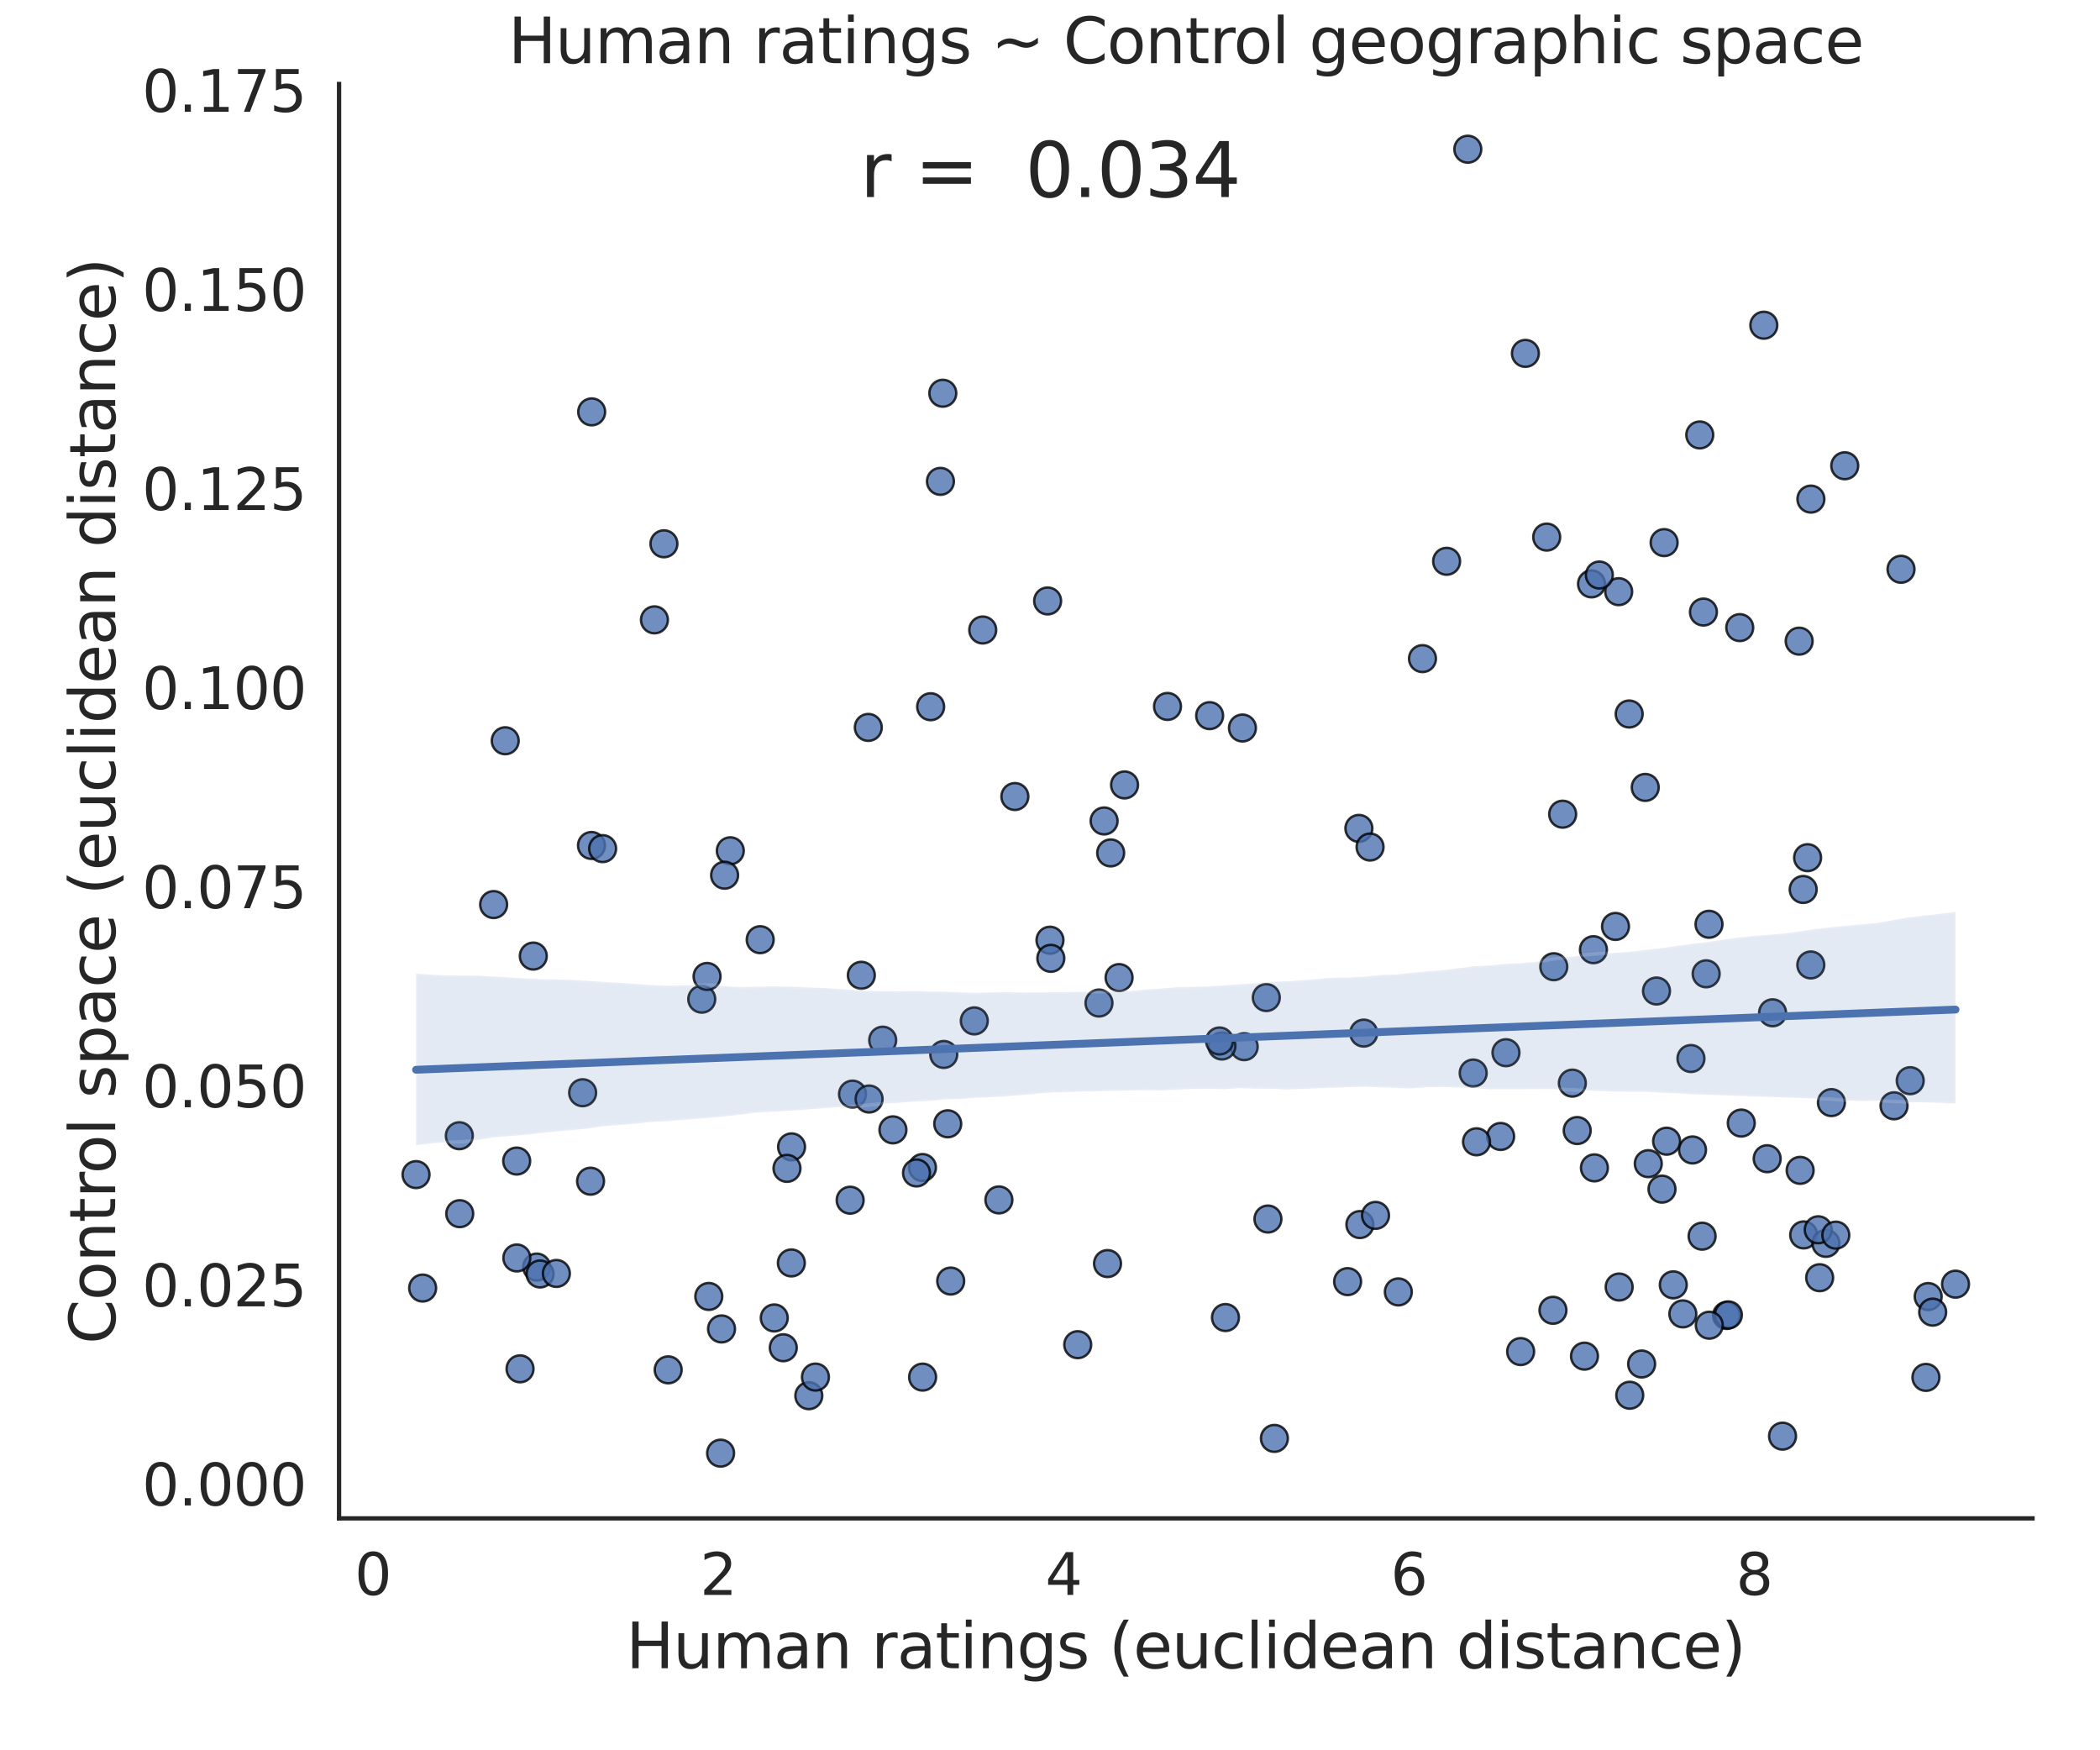 <?xml version="1.0" encoding="utf-8" standalone="no"?>
<!DOCTYPE svg PUBLIC "-//W3C//DTD SVG 1.1//EN"
  "http://www.w3.org/Graphics/SVG/1.1/DTD/svg11.dtd">
<svg height="504pt" version="1.1" viewBox="0 0 604.8 504" width="604.8pt" xmlns="http://www.w3.org/2000/svg" xmlns:xlink="http://www.w3.org/1999/xlink">
 <defs>
  <style type="text/css">*{stroke-linecap:butt;stroke-linejoin:round;}</style>
 </defs>
 <g id="figure_1">
  <g id="patch_1">
   <path d="M 0 504 
L 604.8 504 
L 604.8 0 
L 0 0 
z
" style="fill:#ffffff;"/>
  </g>
  <g id="axes_1">
   <g id="patch_2">
    <path d="M 97.65 437.22 
L 585.36 437.22 
L 585.36 24.193 
L 97.65 24.193 
z
" style="fill:#ffffff;"/>
   </g>
   <g id="matplotlib.axis_1">
    <g id="xtick_1">
     <g id="text_1">
      <!-- 0 -->
      <g style="fill:#262626;" transform="translate(102.124 459.257)scale(0.165 -0.165)">
       <defs>
        <path d="M 2034 4250 
Q 1547 4250 1301 3770 
Q 1056 3291 1056 2328 
Q 1056 1369 1301 889 
Q 1547 409 2034 409 
Q 2525 409 2770 889 
Q 3016 1369 3016 2328 
Q 3016 3291 2770 3770 
Q 2525 4250 2034 4250 
z
M 2034 4750 
Q 2819 4750 3233 4129 
Q 3647 3509 3647 2328 
Q 3647 1150 3233 529 
Q 2819 -91 2034 -91 
Q 1250 -91 836 529 
Q 422 1150 422 2328 
Q 422 3509 836 4129 
Q 1250 4750 2034 4750 
z
" id="DejaVuSans-30" transform="scale(0.016)"/>
       </defs>
       <use xlink:href="#DejaVuSans-30"/>
      </g>
     </g>
    </g>
    <g id="xtick_2">
     <g id="text_2">
      <!-- 2 -->
      <g style="fill:#262626;" transform="translate(201.581 459.257)scale(0.165 -0.165)">
       <defs>
        <path d="M 1228 531 
L 3431 531 
L 3431 0 
L 469 0 
L 469 531 
Q 828 903 1448 1529 
Q 2069 2156 2228 2338 
Q 2531 2678 2651 2914 
Q 2772 3150 2772 3378 
Q 2772 3750 2511 3984 
Q 2250 4219 1831 4219 
Q 1534 4219 1204 4116 
Q 875 4013 500 3803 
L 500 4441 
Q 881 4594 1212 4672 
Q 1544 4750 1819 4750 
Q 2544 4750 2975 4387 
Q 3406 4025 3406 3419 
Q 3406 3131 3298 2873 
Q 3191 2616 2906 2266 
Q 2828 2175 2409 1742 
Q 1991 1309 1228 531 
z
" id="DejaVuSans-32" transform="scale(0.016)"/>
       </defs>
       <use xlink:href="#DejaVuSans-32"/>
      </g>
     </g>
    </g>
    <g id="xtick_3">
     <g id="text_3">
      <!-- 4 -->
      <g style="fill:#262626;" transform="translate(301.038 459.257)scale(0.165 -0.165)">
       <defs>
        <path d="M 2419 4116 
L 825 1625 
L 2419 1625 
L 2419 4116 
z
M 2253 4666 
L 3047 4666 
L 3047 1625 
L 3713 1625 
L 3713 1100 
L 3047 1100 
L 3047 0 
L 2419 0 
L 2419 1100 
L 313 1100 
L 313 1709 
L 2253 4666 
z
" id="DejaVuSans-34" transform="scale(0.016)"/>
       </defs>
       <use xlink:href="#DejaVuSans-34"/>
      </g>
     </g>
    </g>
    <g id="xtick_4">
     <g id="text_4">
      <!-- 6 -->
      <g style="fill:#262626;" transform="translate(400.495 459.257)scale(0.165 -0.165)">
       <defs>
        <path d="M 2113 2584 
Q 1688 2584 1439 2293 
Q 1191 2003 1191 1497 
Q 1191 994 1439 701 
Q 1688 409 2113 409 
Q 2538 409 2786 701 
Q 3034 994 3034 1497 
Q 3034 2003 2786 2293 
Q 2538 2584 2113 2584 
z
M 3366 4563 
L 3366 3988 
Q 3128 4100 2886 4159 
Q 2644 4219 2406 4219 
Q 1781 4219 1451 3797 
Q 1122 3375 1075 2522 
Q 1259 2794 1537 2939 
Q 1816 3084 2150 3084 
Q 2853 3084 3261 2657 
Q 3669 2231 3669 1497 
Q 3669 778 3244 343 
Q 2819 -91 2113 -91 
Q 1303 -91 875 529 
Q 447 1150 447 2328 
Q 447 3434 972 4092 
Q 1497 4750 2381 4750 
Q 2619 4750 2861 4703 
Q 3103 4656 3366 4563 
z
" id="DejaVuSans-36" transform="scale(0.016)"/>
       </defs>
       <use xlink:href="#DejaVuSans-36"/>
      </g>
     </g>
    </g>
    <g id="xtick_5">
     <g id="text_5">
      <!-- 8 -->
      <g style="fill:#262626;" transform="translate(499.952 459.257)scale(0.165 -0.165)">
       <defs>
        <path d="M 2034 2216 
Q 1584 2216 1326 1975 
Q 1069 1734 1069 1313 
Q 1069 891 1326 650 
Q 1584 409 2034 409 
Q 2484 409 2743 651 
Q 3003 894 3003 1313 
Q 3003 1734 2745 1975 
Q 2488 2216 2034 2216 
z
M 1403 2484 
Q 997 2584 770 2862 
Q 544 3141 544 3541 
Q 544 4100 942 4425 
Q 1341 4750 2034 4750 
Q 2731 4750 3128 4425 
Q 3525 4100 3525 3541 
Q 3525 3141 3298 2862 
Q 3072 2584 2669 2484 
Q 3125 2378 3379 2068 
Q 3634 1759 3634 1313 
Q 3634 634 3220 271 
Q 2806 -91 2034 -91 
Q 1263 -91 848 271 
Q 434 634 434 1313 
Q 434 1759 690 2068 
Q 947 2378 1403 2484 
z
M 1172 3481 
Q 1172 3119 1398 2916 
Q 1625 2713 2034 2713 
Q 2441 2713 2670 2916 
Q 2900 3119 2900 3481 
Q 2900 3844 2670 4047 
Q 2441 4250 2034 4250 
Q 1625 4250 1398 4047 
Q 1172 3844 1172 3481 
z
" id="DejaVuSans-38" transform="scale(0.016)"/>
       </defs>
       <use xlink:href="#DejaVuSans-38"/>
      </g>
     </g>
    </g>
    <g id="text_6">
     <!-- Human ratings (euclidean distance) -->
     <g style="fill:#262626;" transform="translate(180.297 480.366)scale(0.18 -0.18)">
      <defs>
       <path d="M 628 4666 
L 1259 4666 
L 1259 2753 
L 3553 2753 
L 3553 4666 
L 4184 4666 
L 4184 0 
L 3553 0 
L 3553 2222 
L 1259 2222 
L 1259 0 
L 628 0 
L 628 4666 
z
" id="DejaVuSans-48" transform="scale(0.016)"/>
       <path d="M 544 1381 
L 544 3500 
L 1119 3500 
L 1119 1403 
Q 1119 906 1312 657 
Q 1506 409 1894 409 
Q 2359 409 2629 706 
Q 2900 1003 2900 1516 
L 2900 3500 
L 3475 3500 
L 3475 0 
L 2900 0 
L 2900 538 
Q 2691 219 2414 64 
Q 2138 -91 1772 -91 
Q 1169 -91 856 284 
Q 544 659 544 1381 
z
M 1991 3584 
L 1991 3584 
z
" id="DejaVuSans-75" transform="scale(0.016)"/>
       <path d="M 3328 2828 
Q 3544 3216 3844 3400 
Q 4144 3584 4550 3584 
Q 5097 3584 5394 3201 
Q 5691 2819 5691 2113 
L 5691 0 
L 5113 0 
L 5113 2094 
Q 5113 2597 4934 2840 
Q 4756 3084 4391 3084 
Q 3944 3084 3684 2787 
Q 3425 2491 3425 1978 
L 3425 0 
L 2847 0 
L 2847 2094 
Q 2847 2600 2669 2842 
Q 2491 3084 2119 3084 
Q 1678 3084 1418 2786 
Q 1159 2488 1159 1978 
L 1159 0 
L 581 0 
L 581 3500 
L 1159 3500 
L 1159 2956 
Q 1356 3278 1631 3431 
Q 1906 3584 2284 3584 
Q 2666 3584 2933 3390 
Q 3200 3197 3328 2828 
z
" id="DejaVuSans-6d" transform="scale(0.016)"/>
       <path d="M 2194 1759 
Q 1497 1759 1228 1600 
Q 959 1441 959 1056 
Q 959 750 1161 570 
Q 1363 391 1709 391 
Q 2188 391 2477 730 
Q 2766 1069 2766 1631 
L 2766 1759 
L 2194 1759 
z
M 3341 1997 
L 3341 0 
L 2766 0 
L 2766 531 
Q 2569 213 2275 61 
Q 1981 -91 1556 -91 
Q 1019 -91 701 211 
Q 384 513 384 1019 
Q 384 1609 779 1909 
Q 1175 2209 1959 2209 
L 2766 2209 
L 2766 2266 
Q 2766 2663 2505 2880 
Q 2244 3097 1772 3097 
Q 1472 3097 1187 3025 
Q 903 2953 641 2809 
L 641 3341 
Q 956 3463 1253 3523 
Q 1550 3584 1831 3584 
Q 2591 3584 2966 3190 
Q 3341 2797 3341 1997 
z
" id="DejaVuSans-61" transform="scale(0.016)"/>
       <path d="M 3513 2113 
L 3513 0 
L 2938 0 
L 2938 2094 
Q 2938 2591 2744 2837 
Q 2550 3084 2163 3084 
Q 1697 3084 1428 2787 
Q 1159 2491 1159 1978 
L 1159 0 
L 581 0 
L 581 3500 
L 1159 3500 
L 1159 2956 
Q 1366 3272 1645 3428 
Q 1925 3584 2291 3584 
Q 2894 3584 3203 3211 
Q 3513 2838 3513 2113 
z
" id="DejaVuSans-6e" transform="scale(0.016)"/>
       <path id="DejaVuSans-20" transform="scale(0.016)"/>
       <path d="M 2631 2963 
Q 2534 3019 2420 3045 
Q 2306 3072 2169 3072 
Q 1681 3072 1420 2755 
Q 1159 2438 1159 1844 
L 1159 0 
L 581 0 
L 581 3500 
L 1159 3500 
L 1159 2956 
Q 1341 3275 1631 3429 
Q 1922 3584 2338 3584 
Q 2397 3584 2469 3576 
Q 2541 3569 2628 3553 
L 2631 2963 
z
" id="DejaVuSans-72" transform="scale(0.016)"/>
       <path d="M 1172 4494 
L 1172 3500 
L 2356 3500 
L 2356 3053 
L 1172 3053 
L 1172 1153 
Q 1172 725 1289 603 
Q 1406 481 1766 481 
L 2356 481 
L 2356 0 
L 1766 0 
Q 1100 0 847 248 
Q 594 497 594 1153 
L 594 3053 
L 172 3053 
L 172 3500 
L 594 3500 
L 594 4494 
L 1172 4494 
z
" id="DejaVuSans-74" transform="scale(0.016)"/>
       <path d="M 603 3500 
L 1178 3500 
L 1178 0 
L 603 0 
L 603 3500 
z
M 603 4863 
L 1178 4863 
L 1178 4134 
L 603 4134 
L 603 4863 
z
" id="DejaVuSans-69" transform="scale(0.016)"/>
       <path d="M 2906 1791 
Q 2906 2416 2648 2759 
Q 2391 3103 1925 3103 
Q 1463 3103 1205 2759 
Q 947 2416 947 1791 
Q 947 1169 1205 825 
Q 1463 481 1925 481 
Q 2391 481 2648 825 
Q 2906 1169 2906 1791 
z
M 3481 434 
Q 3481 -459 3084 -895 
Q 2688 -1331 1869 -1331 
Q 1566 -1331 1297 -1286 
Q 1028 -1241 775 -1147 
L 775 -588 
Q 1028 -725 1275 -790 
Q 1522 -856 1778 -856 
Q 2344 -856 2625 -561 
Q 2906 -266 2906 331 
L 2906 616 
Q 2728 306 2450 153 
Q 2172 0 1784 0 
Q 1141 0 747 490 
Q 353 981 353 1791 
Q 353 2603 747 3093 
Q 1141 3584 1784 3584 
Q 2172 3584 2450 3431 
Q 2728 3278 2906 2969 
L 2906 3500 
L 3481 3500 
L 3481 434 
z
" id="DejaVuSans-67" transform="scale(0.016)"/>
       <path d="M 2834 3397 
L 2834 2853 
Q 2591 2978 2328 3040 
Q 2066 3103 1784 3103 
Q 1356 3103 1142 2972 
Q 928 2841 928 2578 
Q 928 2378 1081 2264 
Q 1234 2150 1697 2047 
L 1894 2003 
Q 2506 1872 2764 1633 
Q 3022 1394 3022 966 
Q 3022 478 2636 193 
Q 2250 -91 1575 -91 
Q 1294 -91 989 -36 
Q 684 19 347 128 
L 347 722 
Q 666 556 975 473 
Q 1284 391 1588 391 
Q 1994 391 2212 530 
Q 2431 669 2431 922 
Q 2431 1156 2273 1281 
Q 2116 1406 1581 1522 
L 1381 1569 
Q 847 1681 609 1914 
Q 372 2147 372 2553 
Q 372 3047 722 3315 
Q 1072 3584 1716 3584 
Q 2034 3584 2315 3537 
Q 2597 3491 2834 3397 
z
" id="DejaVuSans-73" transform="scale(0.016)"/>
       <path d="M 1984 4856 
Q 1566 4138 1362 3434 
Q 1159 2731 1159 2009 
Q 1159 1288 1364 580 
Q 1569 -128 1984 -844 
L 1484 -844 
Q 1016 -109 783 600 
Q 550 1309 550 2009 
Q 550 2706 781 3412 
Q 1013 4119 1484 4856 
L 1984 4856 
z
" id="DejaVuSans-28" transform="scale(0.016)"/>
       <path d="M 3597 1894 
L 3597 1613 
L 953 1613 
Q 991 1019 1311 708 
Q 1631 397 2203 397 
Q 2534 397 2845 478 
Q 3156 559 3463 722 
L 3463 178 
Q 3153 47 2828 -22 
Q 2503 -91 2169 -91 
Q 1331 -91 842 396 
Q 353 884 353 1716 
Q 353 2575 817 3079 
Q 1281 3584 2069 3584 
Q 2775 3584 3186 3129 
Q 3597 2675 3597 1894 
z
M 3022 2063 
Q 3016 2534 2758 2815 
Q 2500 3097 2075 3097 
Q 1594 3097 1305 2825 
Q 1016 2553 972 2059 
L 3022 2063 
z
" id="DejaVuSans-65" transform="scale(0.016)"/>
       <path d="M 3122 3366 
L 3122 2828 
Q 2878 2963 2633 3030 
Q 2388 3097 2138 3097 
Q 1578 3097 1268 2742 
Q 959 2388 959 1747 
Q 959 1106 1268 751 
Q 1578 397 2138 397 
Q 2388 397 2633 464 
Q 2878 531 3122 666 
L 3122 134 
Q 2881 22 2623 -34 
Q 2366 -91 2075 -91 
Q 1284 -91 818 406 
Q 353 903 353 1747 
Q 353 2603 823 3093 
Q 1294 3584 2113 3584 
Q 2378 3584 2631 3529 
Q 2884 3475 3122 3366 
z
" id="DejaVuSans-63" transform="scale(0.016)"/>
       <path d="M 603 4863 
L 1178 4863 
L 1178 0 
L 603 0 
L 603 4863 
z
" id="DejaVuSans-6c" transform="scale(0.016)"/>
       <path d="M 2906 2969 
L 2906 4863 
L 3481 4863 
L 3481 0 
L 2906 0 
L 2906 525 
Q 2725 213 2448 61 
Q 2172 -91 1784 -91 
Q 1150 -91 751 415 
Q 353 922 353 1747 
Q 353 2572 751 3078 
Q 1150 3584 1784 3584 
Q 2172 3584 2448 3432 
Q 2725 3281 2906 2969 
z
M 947 1747 
Q 947 1113 1208 752 
Q 1469 391 1925 391 
Q 2381 391 2643 752 
Q 2906 1113 2906 1747 
Q 2906 2381 2643 2742 
Q 2381 3103 1925 3103 
Q 1469 3103 1208 2742 
Q 947 2381 947 1747 
z
" id="DejaVuSans-64" transform="scale(0.016)"/>
       <path d="M 513 4856 
L 1013 4856 
Q 1481 4119 1714 3412 
Q 1947 2706 1947 2009 
Q 1947 1309 1714 600 
Q 1481 -109 1013 -844 
L 513 -844 
Q 928 -128 1133 580 
Q 1338 1288 1338 2009 
Q 1338 2731 1133 3434 
Q 928 4138 513 4856 
z
" id="DejaVuSans-29" transform="scale(0.016)"/>
      </defs>
      <use xlink:href="#DejaVuSans-48"/>
      <use x="75.195" xlink:href="#DejaVuSans-75"/>
      <use x="138.574" xlink:href="#DejaVuSans-6d"/>
      <use x="235.986" xlink:href="#DejaVuSans-61"/>
      <use x="297.266" xlink:href="#DejaVuSans-6e"/>
      <use x="360.645" xlink:href="#DejaVuSans-20"/>
      <use x="392.432" xlink:href="#DejaVuSans-72"/>
      <use x="433.545" xlink:href="#DejaVuSans-61"/>
      <use x="494.824" xlink:href="#DejaVuSans-74"/>
      <use x="534.033" xlink:href="#DejaVuSans-69"/>
      <use x="561.816" xlink:href="#DejaVuSans-6e"/>
      <use x="625.195" xlink:href="#DejaVuSans-67"/>
      <use x="688.672" xlink:href="#DejaVuSans-73"/>
      <use x="740.771" xlink:href="#DejaVuSans-20"/>
      <use x="772.559" xlink:href="#DejaVuSans-28"/>
      <use x="811.572" xlink:href="#DejaVuSans-65"/>
      <use x="873.096" xlink:href="#DejaVuSans-75"/>
      <use x="936.475" xlink:href="#DejaVuSans-63"/>
      <use x="991.455" xlink:href="#DejaVuSans-6c"/>
      <use x="1019.238" xlink:href="#DejaVuSans-69"/>
      <use x="1047.021" xlink:href="#DejaVuSans-64"/>
      <use x="1110.498" xlink:href="#DejaVuSans-65"/>
      <use x="1172.021" xlink:href="#DejaVuSans-61"/>
      <use x="1233.301" xlink:href="#DejaVuSans-6e"/>
      <use x="1296.68" xlink:href="#DejaVuSans-20"/>
      <use x="1328.467" xlink:href="#DejaVuSans-64"/>
      <use x="1391.943" xlink:href="#DejaVuSans-69"/>
      <use x="1419.727" xlink:href="#DejaVuSans-73"/>
      <use x="1471.826" xlink:href="#DejaVuSans-74"/>
      <use x="1511.035" xlink:href="#DejaVuSans-61"/>
      <use x="1572.314" xlink:href="#DejaVuSans-6e"/>
      <use x="1635.693" xlink:href="#DejaVuSans-63"/>
      <use x="1690.674" xlink:href="#DejaVuSans-65"/>
      <use x="1752.197" xlink:href="#DejaVuSans-29"/>
     </g>
    </g>
   </g>
   <g id="matplotlib.axis_2">
    <g id="ytick_1">
     <g id="text_7">
      <!-- 0.000 -->
      <g style="fill:#262626;" transform="translate(40.914 433.497)scale(0.165 -0.165)">
       <defs>
        <path d="M 684 794 
L 1344 794 
L 1344 0 
L 684 0 
L 684 794 
z
" id="DejaVuSans-2e" transform="scale(0.016)"/>
       </defs>
       <use xlink:href="#DejaVuSans-30"/>
       <use x="63.623" xlink:href="#DejaVuSans-2e"/>
       <use x="95.41" xlink:href="#DejaVuSans-30"/>
       <use x="159.033" xlink:href="#DejaVuSans-30"/>
       <use x="222.656" xlink:href="#DejaVuSans-30"/>
      </g>
     </g>
    </g>
    <g id="ytick_2">
     <g id="text_8">
      <!-- 0.025 -->
      <g style="fill:#262626;" transform="translate(40.914 376.169)scale(0.165 -0.165)">
       <defs>
        <path d="M 691 4666 
L 3169 4666 
L 3169 4134 
L 1269 4134 
L 1269 2991 
Q 1406 3038 1543 3061 
Q 1681 3084 1819 3084 
Q 2600 3084 3056 2656 
Q 3513 2228 3513 1497 
Q 3513 744 3044 326 
Q 2575 -91 1722 -91 
Q 1428 -91 1123 -41 
Q 819 9 494 109 
L 494 744 
Q 775 591 1075 516 
Q 1375 441 1709 441 
Q 2250 441 2565 725 
Q 2881 1009 2881 1497 
Q 2881 1984 2565 2268 
Q 2250 2553 1709 2553 
Q 1456 2553 1204 2497 
Q 953 2441 691 2322 
L 691 4666 
z
" id="DejaVuSans-35" transform="scale(0.016)"/>
       </defs>
       <use xlink:href="#DejaVuSans-30"/>
       <use x="63.623" xlink:href="#DejaVuSans-2e"/>
       <use x="95.41" xlink:href="#DejaVuSans-30"/>
       <use x="159.033" xlink:href="#DejaVuSans-32"/>
       <use x="222.656" xlink:href="#DejaVuSans-35"/>
      </g>
     </g>
    </g>
    <g id="ytick_3">
     <g id="text_9">
      <!-- 0.050 -->
      <g style="fill:#262626;" transform="translate(40.914 318.84)scale(0.165 -0.165)">
       <use xlink:href="#DejaVuSans-30"/>
       <use x="63.623" xlink:href="#DejaVuSans-2e"/>
       <use x="95.41" xlink:href="#DejaVuSans-30"/>
       <use x="159.033" xlink:href="#DejaVuSans-35"/>
       <use x="222.656" xlink:href="#DejaVuSans-30"/>
      </g>
     </g>
    </g>
    <g id="ytick_4">
     <g id="text_10">
      <!-- 0.075 -->
      <g style="fill:#262626;" transform="translate(40.914 261.511)scale(0.165 -0.165)">
       <defs>
        <path d="M 525 4666 
L 3525 4666 
L 3525 4397 
L 1831 0 
L 1172 0 
L 2766 4134 
L 525 4134 
L 525 4666 
z
" id="DejaVuSans-37" transform="scale(0.016)"/>
       </defs>
       <use xlink:href="#DejaVuSans-30"/>
       <use x="63.623" xlink:href="#DejaVuSans-2e"/>
       <use x="95.41" xlink:href="#DejaVuSans-30"/>
       <use x="159.033" xlink:href="#DejaVuSans-37"/>
       <use x="222.656" xlink:href="#DejaVuSans-35"/>
      </g>
     </g>
    </g>
    <g id="ytick_5">
     <g id="text_11">
      <!-- 0.100 -->
      <g style="fill:#262626;" transform="translate(40.914 204.182)scale(0.165 -0.165)">
       <defs>
        <path d="M 794 531 
L 1825 531 
L 1825 4091 
L 703 3866 
L 703 4441 
L 1819 4666 
L 2450 4666 
L 2450 531 
L 3481 531 
L 3481 0 
L 794 0 
L 794 531 
z
" id="DejaVuSans-31" transform="scale(0.016)"/>
       </defs>
       <use xlink:href="#DejaVuSans-30"/>
       <use x="63.623" xlink:href="#DejaVuSans-2e"/>
       <use x="95.41" xlink:href="#DejaVuSans-31"/>
       <use x="159.033" xlink:href="#DejaVuSans-30"/>
       <use x="222.656" xlink:href="#DejaVuSans-30"/>
      </g>
     </g>
    </g>
    <g id="ytick_6">
     <g id="text_12">
      <!-- 0.125 -->
      <g style="fill:#262626;" transform="translate(40.914 146.854)scale(0.165 -0.165)">
       <use xlink:href="#DejaVuSans-30"/>
       <use x="63.623" xlink:href="#DejaVuSans-2e"/>
       <use x="95.41" xlink:href="#DejaVuSans-31"/>
       <use x="159.033" xlink:href="#DejaVuSans-32"/>
       <use x="222.656" xlink:href="#DejaVuSans-35"/>
      </g>
     </g>
    </g>
    <g id="ytick_7">
     <g id="text_13">
      <!-- 0.150 -->
      <g style="fill:#262626;" transform="translate(40.914 89.525)scale(0.165 -0.165)">
       <use xlink:href="#DejaVuSans-30"/>
       <use x="63.623" xlink:href="#DejaVuSans-2e"/>
       <use x="95.41" xlink:href="#DejaVuSans-31"/>
       <use x="159.033" xlink:href="#DejaVuSans-35"/>
       <use x="222.656" xlink:href="#DejaVuSans-30"/>
      </g>
     </g>
    </g>
    <g id="ytick_8">
     <g id="text_14">
      <!-- 0.175 -->
      <g style="fill:#262626;" transform="translate(40.914 32.196)scale(0.165 -0.165)">
       <use xlink:href="#DejaVuSans-30"/>
       <use x="63.623" xlink:href="#DejaVuSans-2e"/>
       <use x="95.41" xlink:href="#DejaVuSans-31"/>
       <use x="159.033" xlink:href="#DejaVuSans-37"/>
       <use x="222.656" xlink:href="#DejaVuSans-35"/>
      </g>
     </g>
    </g>
    <g id="text_15">
     <!-- Control space (euclidean distance) -->
     <g style="fill:#262626;" transform="translate(33.17 387.039)rotate(-90)scale(0.18 -0.18)">
      <defs>
       <path d="M 4122 4306 
L 4122 3641 
Q 3803 3938 3442 4084 
Q 3081 4231 2675 4231 
Q 1875 4231 1450 3742 
Q 1025 3253 1025 2328 
Q 1025 1406 1450 917 
Q 1875 428 2675 428 
Q 3081 428 3442 575 
Q 3803 722 4122 1019 
L 4122 359 
Q 3791 134 3420 21 
Q 3050 -91 2638 -91 
Q 1578 -91 968 557 
Q 359 1206 359 2328 
Q 359 3453 968 4101 
Q 1578 4750 2638 4750 
Q 3056 4750 3426 4639 
Q 3797 4528 4122 4306 
z
" id="DejaVuSans-43" transform="scale(0.016)"/>
       <path d="M 1959 3097 
Q 1497 3097 1228 2736 
Q 959 2375 959 1747 
Q 959 1119 1226 758 
Q 1494 397 1959 397 
Q 2419 397 2687 759 
Q 2956 1122 2956 1747 
Q 2956 2369 2687 2733 
Q 2419 3097 1959 3097 
z
M 1959 3584 
Q 2709 3584 3137 3096 
Q 3566 2609 3566 1747 
Q 3566 888 3137 398 
Q 2709 -91 1959 -91 
Q 1206 -91 779 398 
Q 353 888 353 1747 
Q 353 2609 779 3096 
Q 1206 3584 1959 3584 
z
" id="DejaVuSans-6f" transform="scale(0.016)"/>
       <path d="M 1159 525 
L 1159 -1331 
L 581 -1331 
L 581 3500 
L 1159 3500 
L 1159 2969 
Q 1341 3281 1617 3432 
Q 1894 3584 2278 3584 
Q 2916 3584 3314 3078 
Q 3713 2572 3713 1747 
Q 3713 922 3314 415 
Q 2916 -91 2278 -91 
Q 1894 -91 1617 61 
Q 1341 213 1159 525 
z
M 3116 1747 
Q 3116 2381 2855 2742 
Q 2594 3103 2138 3103 
Q 1681 3103 1420 2742 
Q 1159 2381 1159 1747 
Q 1159 1113 1420 752 
Q 1681 391 2138 391 
Q 2594 391 2855 752 
Q 3116 1113 3116 1747 
z
" id="DejaVuSans-70" transform="scale(0.016)"/>
      </defs>
      <use xlink:href="#DejaVuSans-43"/>
      <use x="69.824" xlink:href="#DejaVuSans-6f"/>
      <use x="131.006" xlink:href="#DejaVuSans-6e"/>
      <use x="194.385" xlink:href="#DejaVuSans-74"/>
      <use x="233.594" xlink:href="#DejaVuSans-72"/>
      <use x="272.457" xlink:href="#DejaVuSans-6f"/>
      <use x="333.639" xlink:href="#DejaVuSans-6c"/>
      <use x="361.422" xlink:href="#DejaVuSans-20"/>
      <use x="393.209" xlink:href="#DejaVuSans-73"/>
      <use x="445.309" xlink:href="#DejaVuSans-70"/>
      <use x="508.785" xlink:href="#DejaVuSans-61"/>
      <use x="570.064" xlink:href="#DejaVuSans-63"/>
      <use x="625.045" xlink:href="#DejaVuSans-65"/>
      <use x="686.568" xlink:href="#DejaVuSans-20"/>
      <use x="718.355" xlink:href="#DejaVuSans-28"/>
      <use x="757.369" xlink:href="#DejaVuSans-65"/>
      <use x="818.893" xlink:href="#DejaVuSans-75"/>
      <use x="882.271" xlink:href="#DejaVuSans-63"/>
      <use x="937.252" xlink:href="#DejaVuSans-6c"/>
      <use x="965.035" xlink:href="#DejaVuSans-69"/>
      <use x="992.818" xlink:href="#DejaVuSans-64"/>
      <use x="1056.295" xlink:href="#DejaVuSans-65"/>
      <use x="1117.818" xlink:href="#DejaVuSans-61"/>
      <use x="1179.098" xlink:href="#DejaVuSans-6e"/>
      <use x="1242.477" xlink:href="#DejaVuSans-20"/>
      <use x="1274.264" xlink:href="#DejaVuSans-64"/>
      <use x="1337.74" xlink:href="#DejaVuSans-69"/>
      <use x="1365.523" xlink:href="#DejaVuSans-73"/>
      <use x="1417.623" xlink:href="#DejaVuSans-74"/>
      <use x="1456.832" xlink:href="#DejaVuSans-61"/>
      <use x="1518.111" xlink:href="#DejaVuSans-6e"/>
      <use x="1581.49" xlink:href="#DejaVuSans-63"/>
      <use x="1636.471" xlink:href="#DejaVuSans-65"/>
      <use x="1697.994" xlink:href="#DejaVuSans-29"/>
     </g>
    </g>
   </g>
   <g id="PathCollection_1">
    <defs>
     <path d="M 0 3.873 
C 1.027 3.873 2.012 3.465 2.739 2.739 
C 3.465 2.012 3.873 1.027 3.873 0 
C 3.873 -1.027 3.465 -2.012 2.739 -2.739 
C 2.012 -3.465 1.027 -3.873 0 -3.873 
C -1.027 -3.873 -2.012 -3.465 -2.739 -2.739 
C -3.465 -2.012 -3.873 -1.027 -3.873 0 
C -3.873 1.027 -3.465 2.012 -2.739 2.739 
C -2.012 3.465 -1.027 3.873 0 3.873 
z
" id="m0747884423" style="stroke:#000000;stroke-opacity:0.8;stroke-width:0.7;"/>
    </defs>
    <g clip-path="url(#p6b28cb3a2c)">
     <use style="fill:#4c72b0;fill-opacity:0.8;stroke:#000000;stroke-opacity:0.8;stroke-width:0.7;" x="232.938" xlink:href="#m0747884423" y="401.896"/>
     <use style="fill:#4c72b0;fill-opacity:0.8;stroke:#000000;stroke-opacity:0.8;stroke-width:0.7;" x="301.716" xlink:href="#m0747884423" y="173.047"/>
     <use style="fill:#4c72b0;fill-opacity:0.8;stroke:#000000;stroke-opacity:0.8;stroke-width:0.7;" x="191.21" xlink:href="#m0747884423" y="156.584"/>
     <use style="fill:#4c72b0;fill-opacity:0.8;stroke:#000000;stroke-opacity:0.8;stroke-width:0.7;" x="257.164" xlink:href="#m0747884423" y="325.348"/>
     <use style="fill:#4c72b0;fill-opacity:0.8;stroke:#000000;stroke-opacity:0.8;stroke-width:0.7;" x="132.407" xlink:href="#m0747884423" y="349.485"/>
     <use style="fill:#4c72b0;fill-opacity:0.8;stroke:#000000;stroke-opacity:0.8;stroke-width:0.7;" x="170.406" xlink:href="#m0747884423" y="118.602"/>
     <use style="fill:#4c72b0;fill-opacity:0.8;stroke:#000000;stroke-opacity:0.8;stroke-width:0.7;" x="273.802" xlink:href="#m0747884423" y="368.886"/>
     <use style="fill:#4c72b0;fill-opacity:0.8;stroke:#000000;stroke-opacity:0.8;stroke-width:0.7;" x="154.568" xlink:href="#m0747884423" y="364.851"/>
     <use style="fill:#4c72b0;fill-opacity:0.8;stroke:#000000;stroke-opacity:0.8;stroke-width:0.7;" x="145.506" xlink:href="#m0747884423" y="213.307"/>
     <use style="fill:#4c72b0;fill-opacity:0.8;stroke:#000000;stroke-opacity:0.8;stroke-width:0.7;" x="132.287" xlink:href="#m0747884423" y="327.037"/>
     <use style="fill:#4c72b0;fill-opacity:0.8;stroke:#000000;stroke-opacity:0.8;stroke-width:0.7;" x="348.379" xlink:href="#m0747884423" y="206.072"/>
     <use style="fill:#4c72b0;fill-opacity:0.8;stroke:#000000;stroke-opacity:0.8;stroke-width:0.7;" x="283.028" xlink:href="#m0747884423" y="181.409"/>
     <use style="fill:#4c72b0;fill-opacity:0.8;stroke:#000000;stroke-opacity:0.8;stroke-width:0.7;" x="218.939" xlink:href="#m0747884423" y="270.588"/>
     <use style="fill:#4c72b0;fill-opacity:0.8;stroke:#000000;stroke-opacity:0.8;stroke-width:0.7;" x="271.529" xlink:href="#m0747884423" y="113.236"/>
     <use style="fill:#4c72b0;fill-opacity:0.8;stroke:#000000;stroke-opacity:0.8;stroke-width:0.7;" x="250.073" xlink:href="#m0747884423" y="209.463"/>
     <use style="fill:#4c72b0;fill-opacity:0.8;stroke:#000000;stroke-opacity:0.8;stroke-width:0.7;" x="477.071" xlink:href="#m0747884423" y="285.364"/>
     <use style="fill:#4c72b0;fill-opacity:0.8;stroke:#000000;stroke-opacity:0.8;stroke-width:0.7;" x="491.375" xlink:href="#m0747884423" y="280.412"/>
     <use style="fill:#4c72b0;fill-opacity:0.8;stroke:#000000;stroke-opacity:0.8;stroke-width:0.7;" x="458.911" xlink:href="#m0747884423" y="273.469"/>
     <use style="fill:#4c72b0;fill-opacity:0.8;stroke:#000000;stroke-opacity:0.8;stroke-width:0.7;" x="492.193" xlink:href="#m0747884423" y="266.146"/>
     <use style="fill:#4c72b0;fill-opacity:0.8;stroke:#000000;stroke-opacity:0.8;stroke-width:0.7;" x="478.656" xlink:href="#m0747884423" y="342.417"/>
     <use style="fill:#4c72b0;fill-opacity:0.8;stroke:#000000;stroke-opacity:0.8;stroke-width:0.7;" x="357.824" xlink:href="#m0747884423" y="209.632"/>
     <use style="fill:#4c72b0;fill-opacity:0.8;stroke:#000000;stroke-opacity:0.8;stroke-width:0.7;" x="497.246" xlink:href="#m0747884423" y="378.794"/>
     <use style="fill:#4c72b0;fill-opacity:0.8;stroke:#000000;stroke-opacity:0.8;stroke-width:0.7;" x="519.464" xlink:href="#m0747884423" y="355.597"/>
     <use style="fill:#4c72b0;fill-opacity:0.8;stroke:#000000;stroke-opacity:0.8;stroke-width:0.7;" x="490.586" xlink:href="#m0747884423" y="176.244"/>
     <use style="fill:#4c72b0;fill-opacity:0.8;stroke:#000000;stroke-opacity:0.8;stroke-width:0.7;" x="521.514" xlink:href="#m0747884423" y="277.86"/>
     <use style="fill:#4c72b0;fill-opacity:0.8;stroke:#000000;stroke-opacity:0.8;stroke-width:0.7;" x="508.946" xlink:href="#m0747884423" y="333.654"/>
     <use style="fill:#4c72b0;fill-opacity:0.8;stroke:#000000;stroke-opacity:0.8;stroke-width:0.7;" x="391.362" xlink:href="#m0747884423" y="238.537"/>
     <use style="fill:#4c72b0;fill-opacity:0.8;stroke:#000000;stroke-opacity:0.8;stroke-width:0.7;" x="142.166" xlink:href="#m0747884423" y="260.475"/>
     <use style="fill:#4c72b0;fill-opacity:0.8;stroke:#000000;stroke-opacity:0.8;stroke-width:0.7;" x="510.506" xlink:href="#m0747884423" y="291.638"/>
     <use style="fill:#4c72b0;fill-opacity:0.8;stroke:#000000;stroke-opacity:0.8;stroke-width:0.7;" x="550.145" xlink:href="#m0747884423" y="311.183"/>
     <use style="fill:#4c72b0;fill-opacity:0.8;stroke:#000000;stroke-opacity:0.8;stroke-width:0.7;" x="531.29" xlink:href="#m0747884423" y="134.12"/>
     <use style="fill:#4c72b0;fill-opacity:0.8;stroke:#000000;stroke-opacity:0.8;stroke-width:0.7;" x="555.318" xlink:href="#m0747884423" y="373.345"/>
     <use style="fill:#4c72b0;fill-opacity:0.8;stroke:#000000;stroke-opacity:0.8;stroke-width:0.7;" x="545.483" xlink:href="#m0747884423" y="318.421"/>
     <use style="fill:#4c72b0;fill-opacity:0.8;stroke:#000000;stroke-opacity:0.8;stroke-width:0.7;" x="439.312" xlink:href="#m0747884423" y="101.76"/>
     <use style="fill:#4c72b0;fill-opacity:0.8;stroke:#000000;stroke-opacity:0.8;stroke-width:0.7;" x="202.108" xlink:href="#m0747884423" y="287.714"/>
     <use style="fill:#4c72b0;fill-opacity:0.8;stroke:#000000;stroke-opacity:0.8;stroke-width:0.7;" x="170.342" xlink:href="#m0747884423" y="243.457"/>
     <use style="fill:#4c72b0;fill-opacity:0.8;stroke:#000000;stroke-opacity:0.8;stroke-width:0.7;" x="473.83" xlink:href="#m0747884423" y="226.738"/>
     <use style="fill:#4c72b0;fill-opacity:0.8;stroke:#000000;stroke-opacity:0.8;stroke-width:0.7;" x="520.589" xlink:href="#m0747884423" y="246.972"/>
     <use style="fill:#4c72b0;fill-opacity:0.8;stroke:#000000;stroke-opacity:0.8;stroke-width:0.7;" x="507.981" xlink:href="#m0747884423" y="93.646"/>
     <use style="fill:#4c72b0;fill-opacity:0.8;stroke:#000000;stroke-opacity:0.8;stroke-width:0.7;" x="527.449" xlink:href="#m0747884423" y="317.498"/>
     <use style="fill:#4c72b0;fill-opacity:0.8;stroke:#000000;stroke-opacity:0.8;stroke-width:0.7;" x="519.317" xlink:href="#m0747884423" y="256.124"/>
     <use style="fill:#4c72b0;fill-opacity:0.8;stroke:#000000;stroke-opacity:0.8;stroke-width:0.7;" x="422.73" xlink:href="#m0747884423" y="42.967"/>
     <use style="fill:#4c72b0;fill-opacity:0.8;stroke:#000000;stroke-opacity:0.8;stroke-width:0.7;" x="210.326" xlink:href="#m0747884423" y="244.985"/>
     <use style="fill:#4c72b0;fill-opacity:0.8;stroke:#000000;stroke-opacity:0.8;stroke-width:0.7;" x="188.48" xlink:href="#m0747884423" y="178.491"/>
     <use style="fill:#4c72b0;fill-opacity:0.8;stroke:#000000;stroke-opacity:0.8;stroke-width:0.7;" x="148.845" xlink:href="#m0747884423" y="362.235"/>
     <use style="fill:#4c72b0;fill-opacity:0.8;stroke:#000000;stroke-opacity:0.8;stroke-width:0.7;" x="497.777" xlink:href="#m0747884423" y="378.63"/>
     <use style="fill:#4c72b0;fill-opacity:0.8;stroke:#000000;stroke-opacity:0.8;stroke-width:0.7;" x="554.669" xlink:href="#m0747884423" y="396.626"/>
     <use style="fill:#4c72b0;fill-opacity:0.8;stroke:#000000;stroke-opacity:0.8;stroke-width:0.7;" x="547.493" xlink:href="#m0747884423" y="163.923"/>
     <use style="fill:#4c72b0;fill-opacity:0.8;stroke:#000000;stroke-opacity:0.8;stroke-width:0.7;" x="563.191" xlink:href="#m0747884423" y="369.784"/>
     <use style="fill:#4c72b0;fill-opacity:0.8;stroke:#000000;stroke-opacity:0.8;stroke-width:0.7;" x="556.612" xlink:href="#m0747884423" y="377.837"/>
     <use style="fill:#4c72b0;fill-opacity:0.8;stroke:#000000;stroke-opacity:0.8;stroke-width:0.7;" x="466.183" xlink:href="#m0747884423" y="170.371"/>
     <use style="fill:#4c72b0;fill-opacity:0.8;stroke:#000000;stroke-opacity:0.8;stroke-width:0.7;" x="254.219" xlink:href="#m0747884423" y="299.523"/>
     <use style="fill:#4c72b0;fill-opacity:0.8;stroke:#000000;stroke-opacity:0.8;stroke-width:0.7;" x="227.971" xlink:href="#m0747884423" y="330.247"/>
     <use style="fill:#4c72b0;fill-opacity:0.8;stroke:#000000;stroke-opacity:0.8;stroke-width:0.7;" x="170.081" xlink:href="#m0747884423" y="340.13"/>
     <use style="fill:#4c72b0;fill-opacity:0.8;stroke:#000000;stroke-opacity:0.8;stroke-width:0.7;" x="153.589" xlink:href="#m0747884423" y="275.304"/>
     <use style="fill:#4c72b0;fill-opacity:0.8;stroke:#000000;stroke-opacity:0.8;stroke-width:0.7;" x="367.026" xlink:href="#m0747884423" y="414.19"/>
     <use style="fill:#4c72b0;fill-opacity:0.8;stroke:#000000;stroke-opacity:0.8;stroke-width:0.7;" x="469.37" xlink:href="#m0747884423" y="401.765"/>
     <use style="fill:#4c72b0;fill-opacity:0.8;stroke:#000000;stroke-opacity:0.8;stroke-width:0.7;" x="501.048" xlink:href="#m0747884423" y="180.727"/>
     <use style="fill:#4c72b0;fill-opacity:0.8;stroke:#000000;stroke-opacity:0.8;stroke-width:0.7;" x="487.445" xlink:href="#m0747884423" y="331.134"/>
     <use style="fill:#4c72b0;fill-opacity:0.8;stroke:#000000;stroke-opacity:0.8;stroke-width:0.7;" x="492.269" xlink:href="#m0747884423" y="381.599"/>
     <use style="fill:#4c72b0;fill-opacity:0.8;stroke:#000000;stroke-opacity:0.8;stroke-width:0.7;" x="469.205" xlink:href="#m0747884423" y="205.599"/>
     <use style="fill:#4c72b0;fill-opacity:0.8;stroke:#000000;stroke-opacity:0.8;stroke-width:0.7;" x="392.756" xlink:href="#m0747884423" y="297.487"/>
     <use style="fill:#4c72b0;fill-opacity:0.8;stroke:#000000;stroke-opacity:0.8;stroke-width:0.7;" x="388.111" xlink:href="#m0747884423" y="369.051"/>
     <use style="fill:#4c72b0;fill-opacity:0.8;stroke:#000000;stroke-opacity:0.8;stroke-width:0.7;" x="358.334" xlink:href="#m0747884423" y="301.392"/>
     <use style="fill:#4c72b0;fill-opacity:0.8;stroke:#000000;stroke-opacity:0.8;stroke-width:0.7;" x="317.982" xlink:href="#m0747884423" y="236.398"/>
     <use style="fill:#4c72b0;fill-opacity:0.8;stroke:#000000;stroke-opacity:0.8;stroke-width:0.7;" x="310.384" xlink:href="#m0747884423" y="387.209"/>
     <use style="fill:#4c72b0;fill-opacity:0.8;stroke:#000000;stroke-opacity:0.8;stroke-width:0.7;" x="437.947" xlink:href="#m0747884423" y="389.189"/>
     <use style="fill:#4c72b0;fill-opacity:0.8;stroke:#000000;stroke-opacity:0.8;stroke-width:0.7;" x="513.371" xlink:href="#m0747884423" y="413.543"/>
     <use style="fill:#4c72b0;fill-opacity:0.8;stroke:#000000;stroke-opacity:0.8;stroke-width:0.7;" x="521.538" xlink:href="#m0747884423" y="143.719"/>
     <use style="fill:#4c72b0;fill-opacity:0.8;stroke:#000000;stroke-opacity:0.8;stroke-width:0.7;" x="525.863" xlink:href="#m0747884423" y="358.035"/>
     <use style="fill:#4c72b0;fill-opacity:0.8;stroke:#000000;stroke-opacity:0.8;stroke-width:0.7;" x="523.654" xlink:href="#m0747884423" y="354.119"/>
     <use style="fill:#4c72b0;fill-opacity:0.8;stroke:#000000;stroke-opacity:0.8;stroke-width:0.7;" x="458.356" xlink:href="#m0747884423" y="168.134"/>
     <use style="fill:#4c72b0;fill-opacity:0.8;stroke:#000000;stroke-opacity:0.8;stroke-width:0.7;" x="302.394" xlink:href="#m0747884423" y="270.736"/>
     <use style="fill:#4c72b0;fill-opacity:0.8;stroke:#000000;stroke-opacity:0.8;stroke-width:0.7;" x="287.682" xlink:href="#m0747884423" y="345.523"/>
     <use style="fill:#4c72b0;fill-opacity:0.8;stroke:#000000;stroke-opacity:0.8;stroke-width:0.7;" x="245.524" xlink:href="#m0747884423" y="315.054"/>
     <use style="fill:#4c72b0;fill-opacity:0.8;stroke:#000000;stroke-opacity:0.8;stroke-width:0.7;" x="208.689" xlink:href="#m0747884423" y="252.021"/>
     <use style="fill:#4c72b0;fill-opacity:0.8;stroke:#000000;stroke-opacity:0.8;stroke-width:0.7;" x="192.437" xlink:href="#m0747884423" y="394.452"/>
     <use style="fill:#4c72b0;fill-opacity:0.8;stroke:#000000;stroke-opacity:0.8;stroke-width:0.7;" x="225.585" xlink:href="#m0747884423" y="388.09"/>
     <use style="fill:#4c72b0;fill-opacity:0.8;stroke:#000000;stroke-opacity:0.8;stroke-width:0.7;" x="454.237" xlink:href="#m0747884423" y="325.544"/>
     <use style="fill:#4c72b0;fill-opacity:0.8;stroke:#000000;stroke-opacity:0.8;stroke-width:0.7;" x="518.443" xlink:href="#m0747884423" y="337.006"/>
     <use style="fill:#4c72b0;fill-opacity:0.8;stroke:#000000;stroke-opacity:0.8;stroke-width:0.7;" x="518.16" xlink:href="#m0747884423" y="184.621"/>
     <use style="fill:#4c72b0;fill-opacity:0.8;stroke:#000000;stroke-opacity:0.8;stroke-width:0.7;" x="528.716" xlink:href="#m0747884423" y="355.663"/>
     <use style="fill:#4c72b0;fill-opacity:0.8;stroke:#000000;stroke-opacity:0.8;stroke-width:0.7;" x="524.064" xlink:href="#m0747884423" y="367.922"/>
     <use style="fill:#4c72b0;fill-opacity:0.8;stroke:#000000;stroke-opacity:0.8;stroke-width:0.7;" x="445.452" xlink:href="#m0747884423" y="154.657"/>
     <use style="fill:#4c72b0;fill-opacity:0.8;stroke:#000000;stroke-opacity:0.8;stroke-width:0.7;" x="265.672" xlink:href="#m0747884423" y="336.192"/>
     <use style="fill:#4c72b0;fill-opacity:0.8;stroke:#000000;stroke-opacity:0.8;stroke-width:0.7;" x="248.064" xlink:href="#m0747884423" y="280.834"/>
     <use style="fill:#4c72b0;fill-opacity:0.8;stroke:#000000;stroke-opacity:0.8;stroke-width:0.7;" x="204.13" xlink:href="#m0747884423" y="373.318"/>
     <use style="fill:#4c72b0;fill-opacity:0.8;stroke:#000000;stroke-opacity:0.8;stroke-width:0.7;" x="167.801" xlink:href="#m0747884423" y="314.658"/>
     <use style="fill:#4c72b0;fill-opacity:0.8;stroke:#000000;stroke-opacity:0.8;stroke-width:0.7;" x="155.535" xlink:href="#m0747884423" y="366.848"/>
     <use style="fill:#4c72b0;fill-opacity:0.8;stroke:#000000;stroke-opacity:0.8;stroke-width:0.7;" x="263.952" xlink:href="#m0747884423" y="337.758"/>
     <use style="fill:#4c72b0;fill-opacity:0.8;stroke:#000000;stroke-opacity:0.8;stroke-width:0.7;" x="148.806" xlink:href="#m0747884423" y="334.33"/>
     <use style="fill:#4c72b0;fill-opacity:0.8;stroke:#000000;stroke-opacity:0.8;stroke-width:0.7;" x="119.819" xlink:href="#m0747884423" y="338.23"/>
     <use style="fill:#4c72b0;fill-opacity:0.8;stroke:#000000;stroke-opacity:0.8;stroke-width:0.7;" x="226.652" xlink:href="#m0747884423" y="336.439"/>
     <use style="fill:#4c72b0;fill-opacity:0.8;stroke:#000000;stroke-opacity:0.8;stroke-width:0.7;" x="292.285" xlink:href="#m0747884423" y="229.363"/>
     <use style="fill:#4c72b0;fill-opacity:0.8;stroke:#000000;stroke-opacity:0.8;stroke-width:0.7;" x="250.304" xlink:href="#m0747884423" y="316.468"/>
     <use style="fill:#4c72b0;fill-opacity:0.8;stroke:#000000;stroke-opacity:0.8;stroke-width:0.7;" x="265.712" xlink:href="#m0747884423" y="396.544"/>
     <use style="fill:#4c72b0;fill-opacity:0.8;stroke:#000000;stroke-opacity:0.8;stroke-width:0.7;" x="336.241" xlink:href="#m0747884423" y="203.423"/>
     <use style="fill:#4c72b0;fill-opacity:0.8;stroke:#000000;stroke-opacity:0.8;stroke-width:0.7;" x="466.318" xlink:href="#m0747884423" y="370.604"/>
     <use style="fill:#4c72b0;fill-opacity:0.8;stroke:#000000;stroke-opacity:0.8;stroke-width:0.7;" x="486.995" xlink:href="#m0747884423" y="304.804"/>
     <use style="fill:#4c72b0;fill-opacity:0.8;stroke:#000000;stroke-opacity:0.8;stroke-width:0.7;" x="501.484" xlink:href="#m0747884423" y="323.395"/>
     <use style="fill:#4c72b0;fill-opacity:0.8;stroke:#000000;stroke-opacity:0.8;stroke-width:0.7;" x="465.267" xlink:href="#m0747884423" y="266.772"/>
     <use style="fill:#4c72b0;fill-opacity:0.8;stroke:#000000;stroke-opacity:0.8;stroke-width:0.7;" x="490.206" xlink:href="#m0747884423" y="355.961"/>
     <use style="fill:#4c72b0;fill-opacity:0.8;stroke:#000000;stroke-opacity:0.8;stroke-width:0.7;" x="365.164" xlink:href="#m0747884423" y="351.025"/>
     <use style="fill:#4c72b0;fill-opacity:0.8;stroke:#000000;stroke-opacity:0.8;stroke-width:0.7;" x="432.185" xlink:href="#m0747884423" y="327.248"/>
     <use style="fill:#4c72b0;fill-opacity:0.8;stroke:#000000;stroke-opacity:0.8;stroke-width:0.7;" x="447.254" xlink:href="#m0747884423" y="377.302"/>
     <use style="fill:#4c72b0;fill-opacity:0.8;stroke:#000000;stroke-opacity:0.8;stroke-width:0.7;" x="459.193" xlink:href="#m0747884423" y="336.294"/>
     <use style="fill:#4c72b0;fill-opacity:0.8;stroke:#000000;stroke-opacity:0.8;stroke-width:0.7;" x="452.837" xlink:href="#m0747884423" y="311.89"/>
     <use style="fill:#4c72b0;fill-opacity:0.8;stroke:#000000;stroke-opacity:0.8;stroke-width:0.7;" x="409.673" xlink:href="#m0747884423" y="189.653"/>
     <use style="fill:#4c72b0;fill-opacity:0.8;stroke:#000000;stroke-opacity:0.8;stroke-width:0.7;" x="450.047" xlink:href="#m0747884423" y="234.449"/>
     <use style="fill:#4c72b0;fill-opacity:0.8;stroke:#000000;stroke-opacity:0.8;stroke-width:0.7;" x="433.719" xlink:href="#m0747884423" y="303.129"/>
     <use style="fill:#4c72b0;fill-opacity:0.8;stroke:#000000;stroke-opacity:0.8;stroke-width:0.7;" x="302.638" xlink:href="#m0747884423" y="275.956"/>
     <use style="fill:#4c72b0;fill-opacity:0.8;stroke:#000000;stroke-opacity:0.8;stroke-width:0.7;" x="173.56" xlink:href="#m0747884423" y="244.364"/>
     <use style="fill:#4c72b0;fill-opacity:0.8;stroke:#000000;stroke-opacity:0.8;stroke-width:0.7;" x="207.803" xlink:href="#m0747884423" y="382.674"/>
     <use style="fill:#4c72b0;fill-opacity:0.8;stroke:#000000;stroke-opacity:0.8;stroke-width:0.7;" x="268.025" xlink:href="#m0747884423" y="203.503"/>
     <use style="fill:#4c72b0;fill-opacity:0.8;stroke:#000000;stroke-opacity:0.8;stroke-width:0.7;" x="270.844" xlink:href="#m0747884423" y="138.61"/>
     <use style="fill:#4c72b0;fill-opacity:0.8;stroke:#000000;stroke-opacity:0.8;stroke-width:0.7;" x="316.506" xlink:href="#m0747884423" y="288.829"/>
     <use style="fill:#4c72b0;fill-opacity:0.8;stroke:#000000;stroke-opacity:0.8;stroke-width:0.7;" x="425.237" xlink:href="#m0747884423" y="328.783"/>
     <use style="fill:#4c72b0;fill-opacity:0.8;stroke:#000000;stroke-opacity:0.8;stroke-width:0.7;" x="351.916" xlink:href="#m0747884423" y="301.202"/>
     <use style="fill:#4c72b0;fill-opacity:0.8;stroke:#000000;stroke-opacity:0.8;stroke-width:0.7;" x="319.875" xlink:href="#m0747884423" y="245.601"/>
     <use style="fill:#4c72b0;fill-opacity:0.8;stroke:#000000;stroke-opacity:0.8;stroke-width:0.7;" x="447.495" xlink:href="#m0747884423" y="278.375"/>
     <use style="fill:#4c72b0;fill-opacity:0.8;stroke:#000000;stroke-opacity:0.8;stroke-width:0.7;" x="352.934" xlink:href="#m0747884423" y="379.391"/>
     <use style="fill:#4c72b0;fill-opacity:0.8;stroke:#000000;stroke-opacity:0.8;stroke-width:0.7;" x="456.332" xlink:href="#m0747884423" y="390.508"/>
     <use style="fill:#4c72b0;fill-opacity:0.8;stroke:#000000;stroke-opacity:0.8;stroke-width:0.7;" x="489.534" xlink:href="#m0747884423" y="125.243"/>
     <use style="fill:#4c72b0;fill-opacity:0.8;stroke:#000000;stroke-opacity:0.8;stroke-width:0.7;" x="474.704" xlink:href="#m0747884423" y="335.084"/>
     <use style="fill:#4c72b0;fill-opacity:0.8;stroke:#000000;stroke-opacity:0.8;stroke-width:0.7;" x="479.982" xlink:href="#m0747884423" y="328.612"/>
     <use style="fill:#4c72b0;fill-opacity:0.8;stroke:#000000;stroke-opacity:0.8;stroke-width:0.7;" x="460.612" xlink:href="#m0747884423" y="165.578"/>
     <use style="fill:#4c72b0;fill-opacity:0.8;stroke:#000000;stroke-opacity:0.8;stroke-width:0.7;" x="394.578" xlink:href="#m0747884423" y="243.907"/>
     <use style="fill:#4c72b0;fill-opacity:0.8;stroke:#000000;stroke-opacity:0.8;stroke-width:0.7;" x="391.647" xlink:href="#m0747884423" y="352.619"/>
     <use style="fill:#4c72b0;fill-opacity:0.8;stroke:#000000;stroke-opacity:0.8;stroke-width:0.7;" x="364.695" xlink:href="#m0747884423" y="287.251"/>
     <use style="fill:#4c72b0;fill-opacity:0.8;stroke:#000000;stroke-opacity:0.8;stroke-width:0.7;" x="323.872" xlink:href="#m0747884423" y="226.022"/>
     <use style="fill:#4c72b0;fill-opacity:0.8;stroke:#000000;stroke-opacity:0.8;stroke-width:0.7;" x="318.966" xlink:href="#m0747884423" y="363.848"/>
     <use style="fill:#4c72b0;fill-opacity:0.8;stroke:#000000;stroke-opacity:0.8;stroke-width:0.7;" x="121.723" xlink:href="#m0747884423" y="370.9"/>
     <use style="fill:#4c72b0;fill-opacity:0.8;stroke:#000000;stroke-opacity:0.8;stroke-width:0.7;" x="234.849" xlink:href="#m0747884423" y="396.534"/>
     <use style="fill:#4c72b0;fill-opacity:0.8;stroke:#000000;stroke-opacity:0.8;stroke-width:0.7;" x="271.806" xlink:href="#m0747884423" y="303.635"/>
     <use style="fill:#4c72b0;fill-opacity:0.8;stroke:#000000;stroke-opacity:0.8;stroke-width:0.7;" x="351.222" xlink:href="#m0747884423" y="299.751"/>
     <use style="fill:#4c72b0;fill-opacity:0.8;stroke:#000000;stroke-opacity:0.8;stroke-width:0.7;" x="424.279" xlink:href="#m0747884423" y="308.987"/>
     <use style="fill:#4c72b0;fill-opacity:0.8;stroke:#000000;stroke-opacity:0.8;stroke-width:0.7;" x="402.719" xlink:href="#m0747884423" y="372.012"/>
     <use style="fill:#4c72b0;fill-opacity:0.8;stroke:#000000;stroke-opacity:0.8;stroke-width:0.7;" x="472.791" xlink:href="#m0747884423" y="392.768"/>
     <use style="fill:#4c72b0;fill-opacity:0.8;stroke:#000000;stroke-opacity:0.8;stroke-width:0.7;" x="479.269" xlink:href="#m0747884423" y="156.246"/>
     <use style="fill:#4c72b0;fill-opacity:0.8;stroke:#000000;stroke-opacity:0.8;stroke-width:0.7;" x="484.659" xlink:href="#m0747884423" y="378.338"/>
     <use style="fill:#4c72b0;fill-opacity:0.8;stroke:#000000;stroke-opacity:0.8;stroke-width:0.7;" x="481.906" xlink:href="#m0747884423" y="369.976"/>
     <use style="fill:#4c72b0;fill-opacity:0.8;stroke:#000000;stroke-opacity:0.8;stroke-width:0.7;" x="416.625" xlink:href="#m0747884423" y="161.627"/>
     <use style="fill:#4c72b0;fill-opacity:0.8;stroke:#000000;stroke-opacity:0.8;stroke-width:0.7;" x="280.598" xlink:href="#m0747884423" y="293.974"/>
     <use style="fill:#4c72b0;fill-opacity:0.8;stroke:#000000;stroke-opacity:0.8;stroke-width:0.7;" x="272.948" xlink:href="#m0747884423" y="323.604"/>
     <use style="fill:#4c72b0;fill-opacity:0.8;stroke:#000000;stroke-opacity:0.8;stroke-width:0.7;" x="244.844" xlink:href="#m0747884423" y="345.602"/>
     <use style="fill:#4c72b0;fill-opacity:0.8;stroke:#000000;stroke-opacity:0.8;stroke-width:0.7;" x="203.635" xlink:href="#m0747884423" y="281.172"/>
     <use style="fill:#4c72b0;fill-opacity:0.8;stroke:#000000;stroke-opacity:0.8;stroke-width:0.7;" x="207.533" xlink:href="#m0747884423" y="418.446"/>
     <use style="fill:#4c72b0;fill-opacity:0.8;stroke:#000000;stroke-opacity:0.8;stroke-width:0.7;" x="222.988" xlink:href="#m0747884423" y="379.508"/>
     <use style="fill:#4c72b0;fill-opacity:0.8;stroke:#000000;stroke-opacity:0.8;stroke-width:0.7;" x="149.774" xlink:href="#m0747884423" y="394.159"/>
     <use style="fill:#4c72b0;fill-opacity:0.8;stroke:#000000;stroke-opacity:0.8;stroke-width:0.7;" x="160.237" xlink:href="#m0747884423" y="366.696"/>
     <use style="fill:#4c72b0;fill-opacity:0.8;stroke:#000000;stroke-opacity:0.8;stroke-width:0.7;" x="396.154" xlink:href="#m0747884423" y="349.975"/>
     <use style="fill:#4c72b0;fill-opacity:0.8;stroke:#000000;stroke-opacity:0.8;stroke-width:0.7;" x="322.296" xlink:href="#m0747884423" y="281.497"/>
     <use style="fill:#4c72b0;fill-opacity:0.8;stroke:#000000;stroke-opacity:0.8;stroke-width:0.7;" x="227.908" xlink:href="#m0747884423" y="363.668"/>
    </g>
   </g>
   <g id="PolyCollection_1">
    <defs>
     <path d="M 119.819 -223.647 
L 119.819 -174.246 
L 124.297 -174.762 
L 128.776 -175.104 
L 133.254 -175.255 
L 137.733 -175.762 
L 142.211 -176.509 
L 146.69 -176.849 
L 151.168 -177.225 
L 155.647 -177.722 
L 160.125 -178.203 
L 164.604 -178.597 
L 169.082 -179.007 
L 173.561 -179.671 
L 178.039 -180.03 
L 182.518 -180.393 
L 186.996 -180.877 
L 191.475 -181.128 
L 195.953 -181.466 
L 200.432 -181.825 
L 204.91 -182.184 
L 209.389 -182.597 
L 213.867 -183.135 
L 218.346 -183.674 
L 222.824 -183.893 
L 227.303 -184.156 
L 231.781 -184.462 
L 236.26 -184.822 
L 240.738 -185.135 
L 245.217 -185.404 
L 249.695 -185.76 
L 254.174 -186.182 
L 258.653 -186.453 
L 263.131 -186.783 
L 267.61 -186.996 
L 272.088 -187.402 
L 276.567 -187.541 
L 281.045 -187.892 
L 285.524 -188.083 
L 290.002 -188.353 
L 294.481 -188.685 
L 298.959 -189.127 
L 303.438 -189.459 
L 307.916 -189.534 
L 312.395 -189.714 
L 316.873 -189.81 
L 321.352 -189.912 
L 325.83 -190.016 
L 330.309 -190.085 
L 334.787 -190.01 
L 339.266 -190.245 
L 343.744 -190.441 
L 348.223 -190.457 
L 352.701 -190.35 
L 357.18 -190.682 
L 361.658 -190.515 
L 366.137 -190.477 
L 370.615 -190.264 
L 375.094 -190.441 
L 379.572 -190.618 
L 384.051 -190.795 
L 388.529 -190.961 
L 393.008 -191.077 
L 397.486 -190.907 
L 401.965 -190.736 
L 406.443 -190.569 
L 410.922 -190.927 
L 415.4 -190.984 
L 419.879 -190.85 
L 424.357 -190.716 
L 428.836 -190.318 
L 433.315 -190.356 
L 437.793 -190.333 
L 442.272 -190.38 
L 446.75 -190.389 
L 451.229 -190.269 
L 455.707 -190.055 
L 460.186 -189.866 
L 464.664 -189.696 
L 469.143 -189.621 
L 473.621 -189.642 
L 478.1 -189.364 
L 482.578 -189.212 
L 487.057 -188.921 
L 491.535 -188.766 
L 496.014 -188.607 
L 500.492 -188.454 
L 504.971 -188.3 
L 509.449 -188.145 
L 513.928 -187.99 
L 518.406 -187.836 
L 522.885 -187.698 
L 527.363 -187.534 
L 531.842 -187.107 
L 536.32 -186.982 
L 540.799 -187.052 
L 545.277 -186.854 
L 549.756 -186.645 
L 554.234 -186.552 
L 558.713 -186.43 
L 563.191 -186.271 
L 563.191 -241.443 
L 563.191 -241.443 
L 558.713 -240.871 
L 554.234 -240.366 
L 549.756 -239.856 
L 545.277 -239.053 
L 540.799 -238.27 
L 536.32 -237.848 
L 531.842 -237.424 
L 527.363 -236.998 
L 522.885 -236.496 
L 518.406 -235.846 
L 513.928 -235.197 
L 509.449 -234.831 
L 504.971 -234.472 
L 500.492 -234.004 
L 496.014 -233.403 
L 491.535 -232.72 
L 487.057 -232.189 
L 482.578 -231.573 
L 478.1 -230.934 
L 473.621 -230.455 
L 469.143 -229.907 
L 464.664 -229.622 
L 460.186 -229.333 
L 455.707 -228.969 
L 451.229 -228.353 
L 446.75 -227.733 
L 442.272 -227.017 
L 437.793 -226.639 
L 433.315 -226.433 
L 428.836 -225.995 
L 424.357 -225.744 
L 419.879 -225.174 
L 415.4 -224.635 
L 410.922 -224.282 
L 406.443 -223.879 
L 401.965 -223.367 
L 397.486 -223.227 
L 393.008 -222.774 
L 388.529 -222.516 
L 384.051 -222.473 
L 379.572 -222.086 
L 375.094 -221.738 
L 370.615 -221.451 
L 366.137 -221.29 
L 361.658 -220.864 
L 357.18 -220.564 
L 352.701 -220.264 
L 348.223 -219.965 
L 343.744 -219.817 
L 339.266 -219.741 
L 334.787 -219.378 
L 330.309 -219.086 
L 325.83 -218.665 
L 321.352 -218.504 
L 316.873 -218.449 
L 312.395 -218.392 
L 307.916 -218.348 
L 303.438 -218.301 
L 298.959 -218.249 
L 294.481 -218.203 
L 290.002 -218.324 
L 285.524 -218.243 
L 281.045 -218.121 
L 276.567 -218.244 
L 272.088 -218.446 
L 267.61 -218.481 
L 263.131 -218.631 
L 258.653 -218.534 
L 254.174 -218.568 
L 249.695 -218.683 
L 245.217 -218.986 
L 240.738 -219.289 
L 236.26 -219.542 
L 231.781 -219.715 
L 227.303 -219.886 
L 222.824 -219.973 
L 218.346 -219.889 
L 213.867 -219.756 
L 209.389 -219.97 
L 204.91 -220.342 
L 200.432 -220.327 
L 195.953 -220.248 
L 191.475 -220.169 
L 186.996 -220.381 
L 182.518 -220.708 
L 178.039 -221.035 
L 173.561 -221.258 
L 169.082 -221.56 
L 164.604 -221.847 
L 160.125 -221.957 
L 155.647 -222.066 
L 151.168 -222.26 
L 146.69 -222.528 
L 142.211 -222.797 
L 137.733 -223.065 
L 133.254 -223.118 
L 128.776 -223.132 
L 124.297 -223.311 
L 119.819 -223.647 
z
" id="m98e3b68d6c" style="stroke:#ffffff;stroke-opacity:0.15;"/>
    </defs>
    <g clip-path="url(#p6b28cb3a2c)">
     <use style="fill:#4c72b0;fill-opacity:0.15;stroke:#ffffff;stroke-opacity:0.15;" x="0" xlink:href="#m98e3b68d6c" y="504"/>
    </g>
   </g>
   <g id="line2d_1">
    <path clip-path="url(#p6b28cb3a2c)" d="M 119.819 308.041 
L 124.297 307.866 
L 128.776 307.691 
L 133.254 307.516 
L 137.733 307.34 
L 142.211 307.165 
L 146.69 306.99 
L 151.168 306.815 
L 155.647 306.64 
L 160.125 306.465 
L 164.604 306.29 
L 169.082 306.115 
L 173.561 305.94 
L 178.039 305.765 
L 182.518 305.59 
L 186.996 305.415 
L 191.475 305.24 
L 195.953 305.065 
L 200.432 304.89 
L 204.91 304.715 
L 209.389 304.54 
L 213.867 304.365 
L 218.346 304.19 
L 222.824 304.014 
L 227.303 303.839 
L 231.781 303.664 
L 236.26 303.489 
L 240.738 303.314 
L 245.217 303.139 
L 249.695 302.964 
L 254.174 302.789 
L 258.653 302.614 
L 263.131 302.439 
L 267.61 302.264 
L 272.088 302.089 
L 276.567 301.914 
L 281.045 301.739 
L 285.524 301.564 
L 290.002 301.389 
L 294.481 301.214 
L 298.959 301.039 
L 303.438 300.863 
L 307.916 300.688 
L 312.395 300.513 
L 316.873 300.338 
L 321.352 300.163 
L 325.83 299.988 
L 330.309 299.813 
L 334.787 299.638 
L 339.266 299.463 
L 343.744 299.288 
L 348.223 299.113 
L 352.701 298.938 
L 357.18 298.763 
L 361.658 298.588 
L 366.137 298.413 
L 370.615 298.238 
L 375.094 298.063 
L 379.572 297.888 
L 384.051 297.713 
L 388.529 297.537 
L 393.008 297.362 
L 397.486 297.187 
L 401.965 297.012 
L 406.443 296.837 
L 410.922 296.662 
L 415.4 296.487 
L 419.879 296.312 
L 424.357 296.137 
L 428.836 295.962 
L 433.315 295.787 
L 437.793 295.612 
L 442.272 295.437 
L 446.75 295.262 
L 451.229 295.087 
L 455.707 294.912 
L 460.186 294.737 
L 464.664 294.562 
L 469.143 294.386 
L 473.621 294.211 
L 478.1 294.036 
L 482.578 293.861 
L 487.057 293.686 
L 491.535 293.511 
L 496.014 293.336 
L 500.492 293.161 
L 504.971 292.986 
L 509.449 292.811 
L 513.928 292.636 
L 518.406 292.461 
L 522.885 292.286 
L 527.363 292.111 
L 531.842 291.936 
L 536.32 291.761 
L 540.799 291.586 
L 545.277 291.411 
L 549.756 291.236 
L 554.234 291.06 
L 558.713 290.885 
L 563.191 290.71 
" style="fill:none;stroke:#4c72b0;stroke-linecap:round;stroke-width:2.25;"/>
   </g>
   <g id="patch_3">
    <path d="M 97.65 437.22 
L 97.65 24.193 
" style="fill:none;stroke:#262626;stroke-linecap:square;stroke-linejoin:miter;stroke-width:1.25;"/>
   </g>
   <g id="patch_4">
    <path d="M 97.65 437.22 
L 585.36 437.22 
" style="fill:none;stroke:#262626;stroke-linecap:square;stroke-linejoin:miter;stroke-width:1.25;"/>
   </g>
   <g id="text_16">
    <!-- Human ratings ~ Control geographic space -->
    <g style="fill:#262626;" transform="translate(146.37 18.193)scale(0.18 -0.18)">
     <defs>
      <path d="M 4684 2553 
L 4684 1997 
Q 4356 1750 4076 1644 
Q 3797 1538 3494 1538 
Q 3150 1538 2694 1722 
Q 2659 1734 2644 1741 
Q 2622 1750 2575 1766 
Q 2091 1959 1797 1959 
Q 1522 1959 1253 1839 
Q 984 1719 678 1459 
L 678 2016 
Q 1006 2263 1286 2370 
Q 1566 2478 1869 2478 
Q 2213 2478 2672 2291 
Q 2703 2278 2719 2272 
Q 2744 2263 2788 2247 
Q 3272 2053 3566 2053 
Q 3834 2053 4098 2172 
Q 4363 2291 4684 2553 
z
" id="DejaVuSans-7e" transform="scale(0.016)"/>
      <path d="M 3513 2113 
L 3513 0 
L 2938 0 
L 2938 2094 
Q 2938 2591 2744 2837 
Q 2550 3084 2163 3084 
Q 1697 3084 1428 2787 
Q 1159 2491 1159 1978 
L 1159 0 
L 581 0 
L 581 4863 
L 1159 4863 
L 1159 2956 
Q 1366 3272 1645 3428 
Q 1925 3584 2291 3584 
Q 2894 3584 3203 3211 
Q 3513 2838 3513 2113 
z
" id="DejaVuSans-68" transform="scale(0.016)"/>
     </defs>
     <use xlink:href="#DejaVuSans-48"/>
     <use x="75.195" xlink:href="#DejaVuSans-75"/>
     <use x="138.574" xlink:href="#DejaVuSans-6d"/>
     <use x="235.986" xlink:href="#DejaVuSans-61"/>
     <use x="297.266" xlink:href="#DejaVuSans-6e"/>
     <use x="360.645" xlink:href="#DejaVuSans-20"/>
     <use x="392.432" xlink:href="#DejaVuSans-72"/>
     <use x="433.545" xlink:href="#DejaVuSans-61"/>
     <use x="494.824" xlink:href="#DejaVuSans-74"/>
     <use x="534.033" xlink:href="#DejaVuSans-69"/>
     <use x="561.816" xlink:href="#DejaVuSans-6e"/>
     <use x="625.195" xlink:href="#DejaVuSans-67"/>
     <use x="688.672" xlink:href="#DejaVuSans-73"/>
     <use x="740.771" xlink:href="#DejaVuSans-20"/>
     <use x="772.559" xlink:href="#DejaVuSans-7e"/>
     <use x="856.348" xlink:href="#DejaVuSans-20"/>
     <use x="888.135" xlink:href="#DejaVuSans-43"/>
     <use x="957.959" xlink:href="#DejaVuSans-6f"/>
     <use x="1019.141" xlink:href="#DejaVuSans-6e"/>
     <use x="1082.52" xlink:href="#DejaVuSans-74"/>
     <use x="1121.729" xlink:href="#DejaVuSans-72"/>
     <use x="1160.592" xlink:href="#DejaVuSans-6f"/>
     <use x="1221.773" xlink:href="#DejaVuSans-6c"/>
     <use x="1249.557" xlink:href="#DejaVuSans-20"/>
     <use x="1281.344" xlink:href="#DejaVuSans-67"/>
     <use x="1344.82" xlink:href="#DejaVuSans-65"/>
     <use x="1406.344" xlink:href="#DejaVuSans-6f"/>
     <use x="1467.525" xlink:href="#DejaVuSans-67"/>
     <use x="1531.002" xlink:href="#DejaVuSans-72"/>
     <use x="1572.115" xlink:href="#DejaVuSans-61"/>
     <use x="1633.395" xlink:href="#DejaVuSans-70"/>
     <use x="1696.871" xlink:href="#DejaVuSans-68"/>
     <use x="1760.25" xlink:href="#DejaVuSans-69"/>
     <use x="1788.033" xlink:href="#DejaVuSans-63"/>
     <use x="1843.014" xlink:href="#DejaVuSans-20"/>
     <use x="1874.801" xlink:href="#DejaVuSans-73"/>
     <use x="1926.9" xlink:href="#DejaVuSans-70"/>
     <use x="1990.377" xlink:href="#DejaVuSans-61"/>
     <use x="2051.656" xlink:href="#DejaVuSans-63"/>
     <use x="2106.637" xlink:href="#DejaVuSans-65"/>
    </g>
   </g>
  </g>
  <g id="text_17">
   <!-- r =  0.034 -->
   <g style="fill:#262626;" transform="translate(247.695 56.733)scale(0.216 -0.216)">
    <defs>
     <path d="M 678 2906 
L 4684 2906 
L 4684 2381 
L 678 2381 
L 678 2906 
z
M 678 1631 
L 4684 1631 
L 4684 1100 
L 678 1100 
L 678 1631 
z
" id="DejaVuSans-3d" transform="scale(0.016)"/>
     <path d="M 2597 2516 
Q 3050 2419 3304 2112 
Q 3559 1806 3559 1356 
Q 3559 666 3084 287 
Q 2609 -91 1734 -91 
Q 1441 -91 1130 -33 
Q 819 25 488 141 
L 488 750 
Q 750 597 1062 519 
Q 1375 441 1716 441 
Q 2309 441 2620 675 
Q 2931 909 2931 1356 
Q 2931 1769 2642 2001 
Q 2353 2234 1838 2234 
L 1294 2234 
L 1294 2753 
L 1863 2753 
Q 2328 2753 2575 2939 
Q 2822 3125 2822 3475 
Q 2822 3834 2567 4026 
Q 2313 4219 1838 4219 
Q 1578 4219 1281 4162 
Q 984 4106 628 3988 
L 628 4550 
Q 988 4650 1302 4700 
Q 1616 4750 1894 4750 
Q 2613 4750 3031 4423 
Q 3450 4097 3450 3541 
Q 3450 3153 3228 2886 
Q 3006 2619 2597 2516 
z
" id="DejaVuSans-33" transform="scale(0.016)"/>
    </defs>
    <use xlink:href="#DejaVuSans-72"/>
    <use x="41.113" xlink:href="#DejaVuSans-20"/>
    <use x="72.9" xlink:href="#DejaVuSans-3d"/>
    <use x="156.689" xlink:href="#DejaVuSans-20"/>
    <use x="188.477" xlink:href="#DejaVuSans-20"/>
    <use x="220.264" xlink:href="#DejaVuSans-30"/>
    <use x="283.887" xlink:href="#DejaVuSans-2e"/>
    <use x="315.674" xlink:href="#DejaVuSans-30"/>
    <use x="379.297" xlink:href="#DejaVuSans-33"/>
    <use x="442.92" xlink:href="#DejaVuSans-34"/>
   </g>
  </g>
 </g>
 <defs>
  <clipPath id="p6b28cb3a2c">
   <rect height="413.027" width="487.71" x="97.65" y="24.193"/>
  </clipPath>
 </defs>
</svg>
